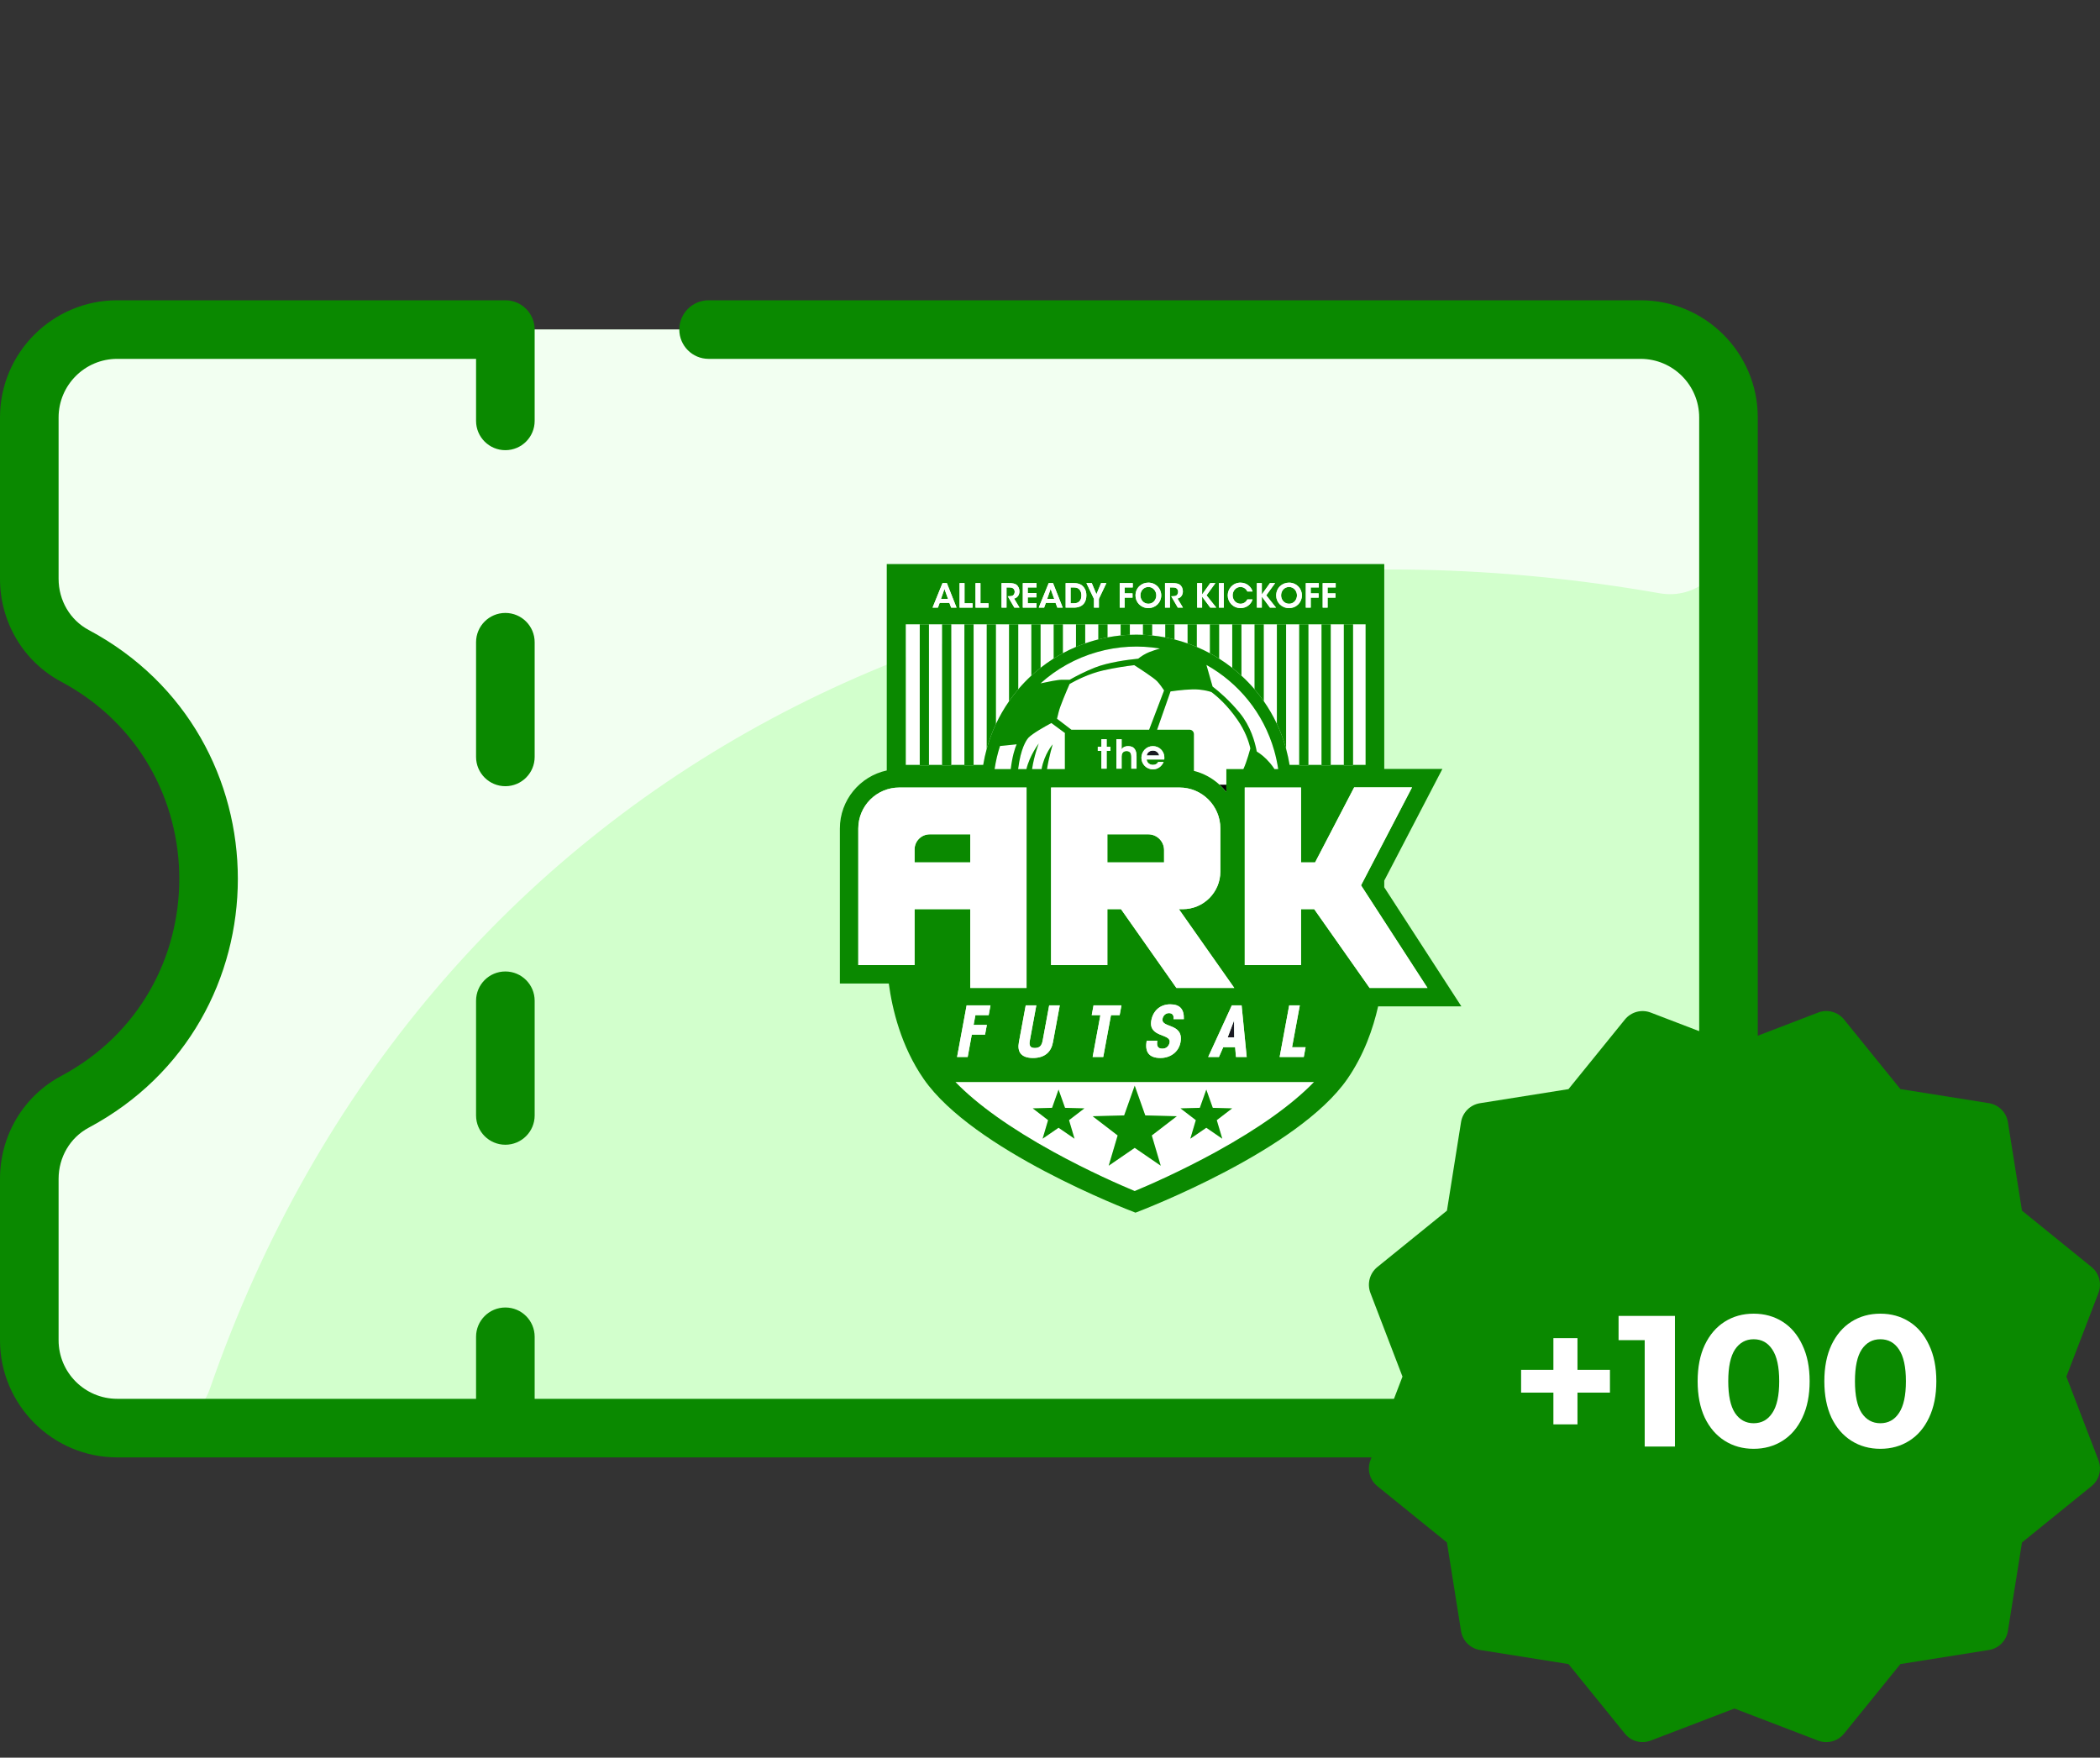 <svg width="135" height="113" viewBox="0 0 135 113" fill="none" xmlns="http://www.w3.org/2000/svg">
<rect x="0" y="0" width="135" height="113" fill="#333333" stroke="none"/>
<g clip-path="url(#clip0)">
<path d="M105.467 21.188C108.586 21.188 111.117 23.718 111.117 26.837V86.162C111.117 89.282 108.586 91.812 105.467 91.812C102.899 91.812 9.107 91.812 7.533 91.812C4.414 91.812 1.883 89.282 1.883 86.162V75.79C1.883 73.728 2.997 71.809 4.817 70.837C16.276 64.717 16.27 48.28 4.817 42.163C2.997 41.191 1.883 39.272 1.883 37.21V26.837C1.883 23.718 4.414 21.188 7.533 21.188H105.467Z" fill="#D2FFCC"/>
<path d="M111.117 26.837V34.431C111.117 36.769 109.01 38.546 106.708 38.143C64.993 30.839 27.133 49.939 13.491 89.289C12.967 90.802 11.537 91.812 9.936 91.812H7.533C4.413 91.812 1.883 89.283 1.883 86.162V75.79C1.883 73.728 2.997 71.809 4.817 70.837C16.276 64.717 16.27 48.28 4.817 42.163C2.997 41.191 1.883 39.272 1.883 37.21V26.837C1.883 23.717 4.413 21.188 7.533 21.188H105.467C108.587 21.188 111.117 23.717 111.117 26.837Z" fill="#F2FFF1"/>
<path d="M105.467 19.305H45.553C44.513 19.305 43.67 20.148 43.67 21.188C43.67 22.228 44.513 23.071 45.553 23.071H105.467C107.544 23.071 109.233 24.761 109.233 26.838V86.163C109.233 88.24 107.544 89.93 105.467 89.93H34.371V85.942C34.371 84.902 33.528 84.059 32.487 84.059C31.447 84.059 30.604 84.902 30.604 85.942V89.93H7.533C5.456 89.93 3.767 88.24 3.767 86.163V75.79C3.767 74.397 4.508 73.136 5.702 72.499C18.488 65.674 18.485 47.325 5.702 40.502C4.508 39.865 3.767 38.604 3.767 37.211V26.838C3.767 24.761 5.456 23.071 7.533 23.071H30.604V27.059C30.604 28.099 31.447 28.942 32.487 28.942C33.528 28.942 34.371 28.099 34.371 27.059V21.188C34.371 20.148 33.528 19.305 32.487 19.305H7.533C3.379 19.305 0 22.684 0 26.838V37.211C0 39.997 1.505 42.532 3.929 43.825C14.06 49.233 14.058 63.77 3.929 69.177C1.505 70.47 0 73.004 0 75.79V86.163C0 90.317 3.379 93.696 7.533 93.696H105.467C109.621 93.696 113 90.317 113 86.163V26.838C113 22.684 109.621 19.305 105.467 19.305ZM34.371 41.289C34.371 40.249 33.528 39.406 32.487 39.406C31.447 39.406 30.604 40.249 30.604 41.289V48.662C30.604 49.702 31.447 50.545 32.487 50.545C33.528 50.545 34.371 49.702 34.371 48.662V41.289ZM32.487 62.456C31.447 62.456 30.604 63.299 30.604 64.339V71.712C30.604 72.752 31.447 73.595 32.487 73.595C33.528 73.595 34.371 72.752 34.371 71.712V64.339C34.371 63.299 33.528 62.456 32.487 62.456Z" fill="#0A8900"/>
</g>
<path d="M79.333 65.609L78.921 66.695H79.342L79.333 65.609Z" fill="#1B1A22"/>
<path d="M69.52 38.279C69.52 38.155 69.489 38.023 69.414 37.925C69.348 37.84 69.242 37.768 69.05 37.768H68.824V38.786H69.048C69.388 38.786 69.52 38.562 69.52 38.279Z" fill="#0A8900"/>
<path d="M73.826 38.814C74.146 38.814 74.333 38.537 74.333 38.277C74.333 38.013 74.146 37.736 73.824 37.736C73.509 37.736 73.313 37.996 73.313 38.273V38.275C73.313 38.563 73.52 38.814 73.826 38.814Z" fill="#0A8900"/>
<path d="M82.87 38.814C83.19 38.814 83.377 38.537 83.377 38.277C83.377 38.013 83.19 37.736 82.868 37.736C82.553 37.736 82.357 37.996 82.357 38.273V38.275C82.357 38.563 82.564 38.814 82.87 38.814Z" fill="#0A8900"/>
<path d="M67.541 37.863L67.318 38.502H67.771L67.541 37.863Z" fill="#0A8900"/>
<path d="M60.715 37.863L60.492 38.502H60.945L60.715 37.863Z" fill="#0A8900"/>
<path d="M84.955 49.176V40.135H84.112V49.176H84.955Z" fill="white"/>
<path d="M86.389 49.176V40.135H85.547V49.176H86.389Z" fill="white"/>
<path d="M82.902 49.176H83.52V40.135H82.677V48.145C82.771 48.489 82.846 48.833 82.902 49.176Z" fill="white"/>
<path d="M87.789 49.176V40.135H86.982V49.176H87.789Z" fill="white"/>
<path d="M72.041 40.853V40.135H71.198V40.977C71.479 40.924 71.76 40.882 72.041 40.853Z" fill="white"/>
<path d="M69.171 41.589V40.135H68.329V41.992C68.601 41.846 68.882 41.711 69.171 41.589Z" fill="white"/>
<path d="M67.736 42.337V40.135H66.894V42.932C67.163 42.72 67.444 42.521 67.736 42.337Z" fill="white"/>
<path d="M70.32 41.184C70.416 41.157 70.511 41.132 70.606 41.108V40.135H69.763V41.361C69.946 41.297 70.132 41.238 70.32 41.184Z" fill="white"/>
<path d="M66.301 43.436V40.135H65.459V44.314C65.721 44.006 66.002 43.712 66.301 43.436Z" fill="white"/>
<path d="M73.476 40.811V40.135H72.633V40.811C72.915 40.799 73.196 40.799 73.476 40.811Z" fill="white"/>
<path d="M60.562 49.176V40.135H59.719V49.176H60.562Z" fill="white"/>
<path d="M74.91 40.979V40.135H74.068V40.855C74.351 40.884 74.632 40.925 74.91 40.979Z" fill="white"/>
<path d="M64.867 45.084V40.135H64.024V46.545C64.263 46.036 64.545 45.547 64.867 45.084Z" fill="white"/>
<path d="M59.127 40.135H58.228V49.176H59.127V40.135Z" fill="white"/>
<path d="M61.997 49.176V40.135H61.154V49.176H61.997Z" fill="white"/>
<path d="M63.206 49.176C63.263 48.828 63.338 48.484 63.432 48.145V40.135H62.589V49.176H63.206Z" fill="white"/>
<path d="M80.65 44.312V40.135H79.807V43.439C80.105 43.712 80.386 44.003 80.65 44.312Z" fill="white"/>
<path d="M77.78 41.999V40.135H76.938V41.595C77.225 41.717 77.506 41.852 77.78 41.999Z" fill="white"/>
<path d="M76.345 41.365V40.135H75.503V41.111C75.788 41.183 76.069 41.268 76.345 41.365Z" fill="white"/>
<path d="M79.215 42.938V40.135H78.373V42.344C78.663 42.527 78.944 42.725 79.215 42.938Z" fill="white"/>
<path d="M82.085 46.537V40.135H81.242V45.078C81.561 45.535 81.843 46.022 82.085 46.537Z" fill="white"/>
<path d="M59.127 49.21H59.719V49.176V40.135H59.127V49.176V49.21Z" fill="#0A8900"/>
<path d="M60.562 49.21H61.154V49.176V40.135H60.562V49.176V49.21Z" fill="#0A8900"/>
<path d="M61.997 49.21H62.589V49.176V40.135H61.997V49.176V49.21Z" fill="#0A8900"/>
<path d="M64.024 46.545V40.135H63.432V48.145C63.584 47.595 63.782 47.059 64.024 46.545Z" fill="#0A8900"/>
<path d="M65.459 44.314V40.135H64.867V45.084C65.051 44.819 65.249 44.562 65.459 44.314Z" fill="#0A8900"/>
<path d="M66.894 42.932V40.135H66.301V43.436C66.492 43.261 66.689 43.093 66.894 42.932Z" fill="#0A8900"/>
<path d="M68.329 41.992V40.135H67.736V42.337C67.929 42.216 68.126 42.101 68.329 41.992Z" fill="#0A8900"/>
<path d="M69.763 41.361V40.135H69.171V41.589C69.365 41.507 69.562 41.431 69.763 41.361Z" fill="#0A8900"/>
<path d="M71.198 40.977V40.135H70.606V41.108C70.803 41.058 71.001 41.015 71.198 40.977Z" fill="#0A8900"/>
<path d="M72.633 40.811V40.135H72.041V40.853C72.239 40.833 72.436 40.819 72.633 40.811Z" fill="#0A8900"/>
<path d="M74.068 40.855V40.135H73.476V40.811C73.674 40.82 73.872 40.834 74.068 40.855Z" fill="#0A8900"/>
<path d="M75.503 41.111V40.135H74.91V40.979C75.11 41.017 75.307 41.061 75.503 41.111Z" fill="#0A8900"/>
<path d="M76.938 41.595V40.135H76.345V41.365C76.545 41.435 76.743 41.512 76.938 41.595Z" fill="#0A8900"/>
<path d="M78.373 42.344V40.135H77.78V41.999C77.981 42.108 78.179 42.223 78.373 42.344Z" fill="#0A8900"/>
<path d="M79.807 43.439V40.135H79.215V42.938C79.419 43.097 79.616 43.264 79.807 43.439Z" fill="#0A8900"/>
<path d="M81.242 45.078V40.135H80.65V44.312C80.859 44.556 81.057 44.812 81.242 45.078Z" fill="#0A8900"/>
<path d="M82.651 48.048C82.66 48.081 82.668 48.113 82.677 48.145V40.135H82.085V46.537C82.31 47.017 82.501 47.522 82.651 48.048Z" fill="#0A8900"/>
<path d="M83.52 49.21H84.112V49.176V40.135H83.52V49.176V49.21Z" fill="#0A8900"/>
<path d="M84.955 49.21H85.547V49.176V40.135H84.955V49.176V49.21Z" fill="#0A8900"/>
<path d="M86.389 49.21H86.982V49.176V40.135H86.389V49.176V49.21Z" fill="#0A8900"/>
<path d="M66.385 49.446H66.958C67.132 48.476 67.675 47.854 67.675 47.854C67.675 47.854 67.444 48.587 67.307 49.446H68.456V47.194C68.456 47.171 68.459 47.149 68.464 47.127L67.588 46.482C67.143 46.722 66.386 47.149 66.122 47.419C66.12 47.421 66.119 47.422 66.117 47.424C66.075 47.468 65.72 47.868 65.523 48.971C65.494 49.134 65.471 49.292 65.451 49.446H65.984C66.195 48.568 66.777 47.798 66.777 47.798C66.777 47.798 66.479 48.556 66.347 49.446H66.385Z" fill="white"/>
<path d="M74.39 43.802C74.181 43.579 73.245 42.974 72.916 42.764C72.404 42.825 71.664 42.932 70.924 43.1C70.005 43.31 69.183 43.731 68.76 43.973C68.556 44.44 68.153 45.381 68.057 45.774C68 46.004 67.968 46.134 67.95 46.209L68.875 46.915H73.873L74.834 44.389C74.738 44.242 74.562 43.986 74.39 43.802Z" fill="white"/>
<path d="M80.383 48.124C80.269 47.622 80.033 46.968 79.543 46.263C78.909 45.351 78.283 44.795 77.878 44.493C77.724 44.439 77.47 44.372 77.087 44.333C76.579 44.28 75.721 44.384 75.247 44.452L74.385 46.914H76.47C76.624 46.914 76.75 47.04 76.75 47.194V49.561C77.373 49.717 77.935 50.027 78.394 50.448L78.837 50.453V49.447H79.931C80.16 48.965 80.378 48.122 80.378 48.122C80.378 48.122 80.38 48.123 80.383 48.124Z" fill="white"/>
<path d="M63.938 49.447H64.977C65.077 48.617 65.241 48.118 65.356 47.852L64.286 47.961C64.13 48.444 64.013 48.941 63.938 49.447Z" fill="white"/>
<path d="M70.53 41.921C69.133 42.319 67.903 43.022 66.891 43.935C67.32 43.842 68.008 43.701 68.245 43.705C68.46 43.708 68.647 43.705 68.762 43.703C69.186 43.464 69.77 43.161 70.4 42.914C71.255 42.579 72.483 42.417 73.17 42.348C73.357 42.199 73.605 42.033 73.889 41.92C74.101 41.837 74.342 41.76 74.569 41.696C73.262 41.475 71.888 41.535 70.53 41.921Z" fill="white"/>
<path d="M81.65 49.065C81.752 49.186 81.846 49.315 81.933 49.447H82.17C82.112 49.051 82.027 48.654 81.915 48.258C81.221 45.824 79.606 43.897 77.555 42.748L77.951 44.138C78.384 44.471 79.043 45.039 79.7 45.841C80.388 46.682 80.673 47.675 80.791 48.316C81.026 48.457 81.335 48.69 81.65 49.065Z" fill="white"/>
<path d="M78.837 50.927V50.452L78.394 50.447C78.555 50.594 78.703 50.755 78.837 50.927Z" fill="black"/>
<path d="M67.725 74.057C69.99 75.302 72.044 76.197 72.946 76.573C73.848 76.197 75.903 75.302 78.168 74.057C80.937 72.536 83.079 71.005 84.475 69.561H61.418C62.813 71.005 64.956 72.536 67.725 74.057ZM77.132 71.223L77.548 70.051L77.964 71.223L79.208 71.257L78.221 72.014L78.574 73.207L77.548 72.503L76.522 73.207L76.875 72.014L75.889 71.257L77.132 71.223ZM72.268 71.709L72.946 69.797L73.624 71.709L75.652 71.763L74.043 72.998L74.618 74.943L72.946 73.795L71.274 74.943L71.849 72.998L70.241 71.763L72.268 71.709ZM67.634 71.223L68.05 70.051L68.466 71.223L69.71 71.257L68.723 72.014L69.076 73.207L68.05 72.503L67.025 73.207L67.377 72.014L66.391 71.257L67.634 71.223Z" fill="white"/>
<path d="M88.988 57.045V56.614L92.725 49.435H88.988V36.262H57.006V49.533C55.286 49.904 53.992 51.436 53.992 53.266V63.229H57.137C57.354 64.862 57.919 67.259 59.383 69.372C62.559 73.951 72.462 77.759 72.997 77.962C73.532 77.759 83.436 73.951 86.611 69.372C87.68 67.829 88.269 66.136 88.594 64.699H93.945L88.988 57.045ZM85.029 37.488H85.866V37.767H85.346V38.144H85.853V38.423H85.346V39.065H85.029V37.488ZM83.944 37.488H84.781V37.767H84.262V38.144H84.769V38.423H84.262V39.065H83.944V37.488ZM82.04 38.289C82.04 37.784 82.427 37.458 82.866 37.458C83.343 37.458 83.695 37.829 83.695 38.276C83.695 38.724 83.345 39.094 82.864 39.094C82.38 39.094 82.04 38.713 82.04 38.291V38.289ZM80.799 37.488H81.117V38.219L81.639 37.488H81.973L81.402 38.274L82.031 39.065H81.643L81.117 38.357V39.065H80.799V37.488ZM79.749 37.458C80.203 37.461 80.461 37.795 80.522 38.025H80.188C80.139 37.916 79.998 37.74 79.747 37.737C79.44 37.737 79.242 37.995 79.242 38.274C79.242 38.562 79.449 38.815 79.749 38.815C80.03 38.815 80.158 38.594 80.188 38.536H80.522C80.427 38.862 80.12 39.094 79.751 39.094C79.27 39.094 78.925 38.713 78.925 38.274C78.925 37.855 79.251 37.458 79.749 37.458ZM78.358 37.488H78.675V39.065H78.358V37.488ZM76.96 37.488H77.278V38.219L77.8 37.488H78.134L77.563 38.274L78.192 39.065H77.804L77.278 38.357V39.065H76.96V37.488ZM74.894 37.488H75.371C75.616 37.488 75.757 37.526 75.842 37.588C75.972 37.682 76.042 37.842 76.042 38.017C76.042 38.132 76.01 38.234 75.957 38.31C75.889 38.411 75.799 38.455 75.697 38.481L76.048 39.065H75.716L75.292 38.332H75.354C75.458 38.332 75.571 38.325 75.637 38.274C75.699 38.223 75.737 38.14 75.737 38.044C75.737 37.948 75.691 37.861 75.62 37.816C75.563 37.78 75.486 37.767 75.397 37.767H75.211V39.065H74.894V37.488ZM72.996 38.289C72.996 37.784 73.383 37.458 73.822 37.458C74.299 37.458 74.651 37.829 74.651 38.276C74.651 38.724 74.301 39.094 73.82 39.094C73.336 39.094 72.996 38.713 72.996 38.291V38.289ZM71.981 37.488H72.819V37.767H72.299V38.144H72.806V38.423H72.299V39.065H71.981V37.488ZM70.185 37.488L70.484 38.204L70.784 37.488H71.125L70.643 38.5V39.065H70.326V38.5L69.842 37.488H70.185ZM68.507 37.488H69.007C69.203 37.488 69.489 37.507 69.676 37.761C69.791 37.906 69.838 38.08 69.838 38.274C69.838 38.72 69.604 39.065 69.031 39.065H68.507V37.488ZM67.416 37.488H67.695L68.319 39.065H67.972L67.857 38.756H67.235L67.122 39.065H66.776L67.416 37.488ZM65.752 37.488H66.636V37.767H66.069V38.125H66.625V38.404H66.069V38.785H66.636V39.065H65.752V37.488ZM64.386 37.488H64.863C65.108 37.488 65.249 37.526 65.334 37.588C65.464 37.682 65.534 37.842 65.534 38.017C65.534 38.132 65.502 38.234 65.449 38.31C65.381 38.411 65.291 38.455 65.189 38.481L65.541 39.065H65.208L64.784 38.332H64.846C64.951 38.332 65.064 38.325 65.13 38.274C65.191 38.223 65.23 38.14 65.23 38.044C65.23 37.948 65.183 37.861 65.113 37.816C65.055 37.78 64.978 37.767 64.889 37.767H64.704V39.065H64.386V37.488ZM62.712 37.488H63.029V38.785H63.547V39.065H62.712V37.488ZM61.687 37.488H62.004V38.785H62.522V39.065H61.687V37.488ZM60.59 37.488H60.869L61.493 39.065H61.146L61.031 38.756H60.408L60.295 39.065H59.95L60.59 37.488ZM58.228 40.135H59.127H59.719H60.562H61.154H61.997H62.589H63.432H64.024H64.867H65.459H66.301H66.894H67.736H68.329H69.171H69.763H70.606H71.198H72.041H72.633H73.476H74.068H74.91H75.503H76.345H76.938H77.78H78.373H79.215H79.807H80.65H81.242H82.085H82.677H83.52H84.112H84.955H85.547H86.389H86.982H87.789V49.176H86.982V49.21H86.389V49.176H85.547V49.21H84.955V49.176H84.112V49.21H83.52V49.176H82.902C82.846 48.833 82.771 48.489 82.677 48.145C82.668 48.113 82.66 48.081 82.651 48.048C82.501 47.522 82.311 47.017 82.085 46.537C81.843 46.022 81.561 45.535 81.242 45.078C81.057 44.812 80.859 44.557 80.65 44.312C80.386 44.003 80.105 43.712 79.807 43.44C79.616 43.264 79.419 43.097 79.215 42.938C78.944 42.725 78.663 42.527 78.373 42.344C78.179 42.223 77.981 42.108 77.78 41.999C77.506 41.852 77.225 41.717 76.938 41.595C76.743 41.512 76.545 41.435 76.345 41.365C76.069 41.268 75.788 41.183 75.503 41.111C75.307 41.061 75.11 41.017 74.91 40.979C74.632 40.925 74.351 40.884 74.068 40.855C73.872 40.834 73.674 40.82 73.476 40.811C73.196 40.799 72.915 40.799 72.633 40.811C72.436 40.819 72.239 40.833 72.041 40.853C71.76 40.882 71.479 40.924 71.198 40.977C71.001 41.015 70.803 41.058 70.606 41.108C70.511 41.132 70.416 41.157 70.32 41.184C70.132 41.238 69.946 41.297 69.763 41.361C69.562 41.431 69.365 41.507 69.171 41.589C68.882 41.711 68.601 41.846 68.329 41.992C68.126 42.101 67.929 42.216 67.736 42.337C67.444 42.521 67.163 42.72 66.894 42.932C66.689 43.093 66.492 43.261 66.301 43.436C66.002 43.712 65.721 44.006 65.459 44.314C65.249 44.562 65.051 44.819 64.867 45.084C64.545 45.547 64.263 46.036 64.024 46.545C63.782 47.059 63.584 47.595 63.432 48.145C63.338 48.484 63.263 48.828 63.206 49.176H62.589V49.21H61.997V49.176H61.154V49.21H60.562V49.176H59.719V49.21H59.127V49.176H58.228V40.135ZM75.148 65.133C74.933 65.133 74.772 65.295 74.736 65.497C74.677 65.811 75.023 65.869 75.355 66.013C75.687 66.156 76.005 66.38 75.888 67.013C75.772 67.636 75.234 68.018 74.601 68.018C73.843 68.018 73.587 67.609 73.717 66.91H74.399C74.345 67.255 74.431 67.417 74.727 67.417C74.978 67.417 75.144 67.26 75.189 67.022C75.243 66.721 74.897 66.65 74.565 66.51C74.233 66.367 73.91 66.161 74.013 65.6C74.13 64.972 74.592 64.568 75.225 64.568C75.839 64.568 76.126 64.864 76.104 65.519H75.44C75.476 65.277 75.368 65.133 75.148 65.133ZM75.627 63.516L72.065 58.45H71.187V62.045H67.568V50.63H75.824C77.275 50.63 78.451 51.807 78.451 53.258V56.033C78.451 57.368 77.369 58.45 76.034 58.45H75.786L79.348 63.516H75.627ZM70.183 65.263L70.299 64.635H72.094L71.977 65.263H71.421L70.923 67.955H70.241L70.739 65.263H70.183ZM65.984 49.447H65.451C65.471 49.293 65.494 49.135 65.523 48.971C65.72 47.868 66.075 47.469 66.117 47.424C66.119 47.423 66.12 47.422 66.122 47.42C66.386 47.15 67.143 46.722 67.588 46.483L68.464 47.128C68.459 47.149 68.456 47.171 68.456 47.194V49.447H67.307C67.444 48.588 67.675 47.855 67.675 47.855C67.675 47.855 67.132 48.477 66.958 49.447H66.385H66.347C66.479 48.557 66.777 47.799 66.777 47.799C66.777 47.799 66.195 48.568 65.984 49.447ZM74.121 49.174C74.284 49.174 74.394 49.1 74.458 48.985H74.804C74.737 49.141 74.637 49.258 74.52 49.338C74.402 49.42 74.264 49.461 74.118 49.461C73.685 49.461 73.376 49.11 73.376 48.718C73.376 48.319 73.688 47.969 74.113 47.969C74.323 47.969 74.507 48.048 74.637 48.184C74.809 48.36 74.873 48.58 74.845 48.826H73.714C73.729 49.051 73.929 49.177 74.121 49.174ZM73.873 46.914H68.875L67.95 46.208C67.968 46.133 68 46.003 68.057 45.773C68.153 45.38 68.556 44.439 68.76 43.972C69.183 43.731 70.005 43.309 70.924 43.1C71.664 42.931 72.404 42.824 72.916 42.763C73.245 42.973 74.181 43.578 74.39 43.802C74.562 43.986 74.738 44.241 74.834 44.388L73.873 46.914ZM72.665 48.393C72.616 48.327 72.539 48.283 72.421 48.283C72.288 48.283 72.209 48.337 72.163 48.406C72.117 48.475 72.104 48.56 72.104 48.632V49.417H71.769V47.523H72.104V47.979V48.178C72.183 48.03 72.352 47.966 72.519 47.969C72.736 47.969 72.872 48.043 72.954 48.166C73.038 48.288 73.064 48.455 73.064 48.644V49.417H72.728V48.66C72.728 48.552 72.71 48.46 72.665 48.393ZM70.573 48.271V48.012H70.806V47.523H71.141V48.012H71.382V48.271H71.141V49.417H70.806V48.271H70.573ZM73.889 41.92C73.605 42.032 73.357 42.198 73.17 42.347C72.483 42.416 71.255 42.578 70.4 42.913C69.77 43.161 69.186 43.463 68.762 43.703C68.647 43.705 68.46 43.707 68.245 43.704C68.008 43.7 67.32 43.841 66.891 43.935C67.903 43.021 69.133 42.319 70.53 41.921C71.888 41.534 73.262 41.475 74.569 41.695C74.342 41.76 74.101 41.836 73.889 41.92ZM66.621 64.635L66.204 66.896C66.173 67.062 66.177 67.183 66.231 67.26C66.276 67.34 66.374 67.376 66.527 67.376C66.68 67.376 66.787 67.34 66.872 67.26C66.949 67.183 66.998 67.062 67.029 66.896L67.447 64.635H68.129L67.689 67.008C67.635 67.3 67.514 67.556 67.308 67.731C67.101 67.91 66.805 68.018 66.406 68.018C66.007 68.018 65.755 67.91 65.612 67.731C65.473 67.556 65.446 67.3 65.5 67.008L65.939 64.635H66.621ZM79.19 64.635H79.818L80.145 67.955H79.455L79.401 67.323H78.638L78.36 67.955H77.669L79.19 64.635ZM78.837 49.447V50.453V50.928C78.703 50.756 78.555 50.595 78.394 50.448C77.935 50.027 77.373 49.717 76.75 49.561V47.194C76.75 47.04 76.624 46.914 76.47 46.914H74.385L75.247 44.452C75.721 44.384 76.579 44.28 77.087 44.333C77.47 44.372 77.724 44.439 77.878 44.493C78.283 44.795 78.909 45.351 79.543 46.263C80.033 46.968 80.269 47.622 80.383 48.124C80.38 48.123 80.378 48.122 80.378 48.122C80.378 48.122 80.16 48.965 79.931 49.447H78.837ZM79.7 45.841C79.043 45.039 78.384 44.471 77.951 44.138L77.555 42.748C79.606 43.897 81.221 45.824 81.915 48.258C82.027 48.654 82.112 49.051 82.17 49.447H81.933C81.846 49.315 81.752 49.186 81.65 49.065C81.335 48.69 81.026 48.457 80.791 48.316C80.673 47.675 80.388 46.682 79.7 45.841ZM65.356 47.851C65.241 48.117 65.077 48.617 64.977 49.447H63.938C64.013 48.941 64.13 48.444 64.286 47.961L65.356 47.851ZM58.794 58.45V62.045H57.182H55.176V53.266C55.176 51.81 56.356 50.63 57.811 50.63H65.992V63.516H62.373V58.45H58.794ZM63.441 65.891L63.324 66.519H62.472L62.208 67.955H61.526L62.14 64.635H63.674L63.558 65.263H62.705L62.589 65.891H63.441ZM78.168 74.058C75.903 75.302 73.848 76.197 72.946 76.573C72.044 76.197 69.99 75.302 67.725 74.058C64.956 72.536 62.813 71.005 61.418 69.561H84.475C83.08 71.005 80.937 72.536 78.168 74.058ZM83.931 67.327L83.814 67.955H82.263L82.877 64.635H83.559L83.061 67.327H83.931ZM88.047 63.516L84.485 58.45H83.639V62.045H80.02V50.63H83.639V55.443H84.542L87.054 50.619H90.774L87.495 56.918L91.768 63.516H88.047Z" fill="#0A8900"/>
<path d="M62.373 53.639H59.77C59.231 53.639 58.794 54.075 58.794 54.614V55.444H62.373V53.639Z" fill="#0A8900"/>
<path d="M73.817 53.639H71.187V55.444H74.833V54.654C74.833 54.093 74.378 53.639 73.817 53.639Z" fill="#0A8900"/>
<path d="M87.495 56.918L90.774 50.619H87.054L84.542 55.443H83.639V50.631H80.02V62.046H83.639V58.451H84.485L88.047 63.516H91.768L87.495 56.918Z" fill="white"/>
<path d="M75.786 58.451H76.034C77.369 58.451 78.451 57.369 78.451 56.034V53.258C78.451 51.807 77.275 50.631 75.824 50.631H67.568V62.046H71.187V58.451H72.065L75.627 63.516H79.348L75.786 58.451ZM74.833 55.443H71.187V53.638H73.817C74.378 53.638 74.833 54.093 74.833 54.654V55.443Z" fill="white"/>
<path d="M62.373 63.516H65.992V50.631H57.811C56.356 50.631 55.176 51.811 55.176 53.266V62.046H57.182H58.794V58.451H62.373V63.516ZM58.794 55.443V54.613C58.794 54.075 59.231 53.638 59.77 53.638H62.373V55.443H58.794Z" fill="white"/>
<path d="M63.558 65.263L63.674 64.635H62.14L61.526 67.954H62.208L62.472 66.519H63.324L63.441 65.891H62.589L62.705 65.263H63.558Z" fill="white"/>
<path d="M65.5 67.008C65.446 67.299 65.473 67.555 65.612 67.73C65.755 67.909 66.007 68.017 66.406 68.017C66.805 68.017 67.101 67.909 67.308 67.73C67.514 67.555 67.635 67.299 67.689 67.008L68.128 64.635H67.447L67.029 66.896C66.998 67.062 66.949 67.183 66.872 67.259C66.787 67.34 66.68 67.376 66.527 67.376C66.374 67.376 66.276 67.34 66.231 67.259C66.177 67.183 66.173 67.062 66.204 66.896L66.621 64.635H65.939L65.5 67.008Z" fill="white"/>
<path d="M70.923 67.954L71.421 65.263H71.977L72.094 64.635H70.299L70.183 65.263H70.739L70.241 67.954H70.923Z" fill="white"/>
<path d="M76.104 65.519C76.126 64.865 75.839 64.568 75.225 64.568C74.592 64.568 74.13 64.972 74.013 65.6C73.91 66.161 74.233 66.367 74.565 66.511C74.897 66.65 75.243 66.722 75.189 67.022C75.144 67.26 74.978 67.417 74.727 67.417C74.431 67.417 74.345 67.255 74.399 66.91H73.717C73.587 67.61 73.843 68.018 74.601 68.018C75.234 68.018 75.772 67.637 75.888 67.013C76.005 66.381 75.686 66.156 75.355 66.013C75.023 65.869 74.677 65.811 74.736 65.497C74.772 65.295 74.933 65.134 75.148 65.134C75.368 65.134 75.476 65.277 75.44 65.519H76.104Z" fill="white"/>
<path d="M78.638 67.322H79.401L79.455 67.954H80.145L79.818 64.635H79.19L77.669 67.954H78.36L78.638 67.322ZM79.333 65.608L79.342 66.694H78.921L79.333 65.608Z" fill="white"/>
<path d="M82.877 64.635L82.263 67.954H83.814L83.931 67.326H83.061L83.559 64.635H82.877Z" fill="white"/>
<path d="M71.274 74.943L72.946 73.795L74.618 74.943L74.043 72.998L75.652 71.763L73.624 71.709L72.946 69.797L72.268 71.709L70.241 71.763L71.849 72.998L71.274 74.943Z" fill="#0A8900"/>
<path d="M67.025 73.207L68.05 72.503L69.076 73.207L68.723 72.014L69.71 71.257L68.466 71.223L68.05 70.051L67.634 71.223L66.391 71.257L67.377 72.014L67.025 73.207Z" fill="#0A8900"/>
<path d="M76.522 73.207L77.548 72.503L78.574 73.207L78.221 72.014L79.208 71.257L77.964 71.223L77.548 70.051L77.132 71.223L75.889 71.257L76.875 72.014L76.522 73.207Z" fill="#0A8900"/>
<path d="M74.115 48.254C73.867 48.254 73.731 48.433 73.719 48.571H74.515C74.502 48.438 74.361 48.252 74.115 48.254Z" fill="#1B1A22"/>
<path d="M60.408 38.756H61.031L61.146 39.065H61.493L60.869 37.488H60.59L59.95 39.065H60.295L60.408 38.756ZM60.715 37.863L60.945 38.502H60.492L60.715 37.863Z" fill="white"/>
<path d="M62.522 38.786H62.004V37.488H61.687V39.065H62.522V38.786Z" fill="white"/>
<path d="M63.547 38.786H63.029V37.488H62.712V39.065H63.547V38.786Z" fill="white"/>
<path d="M64.704 37.767H64.889C64.978 37.767 65.055 37.78 65.113 37.816C65.183 37.861 65.23 37.949 65.23 38.044C65.23 38.14 65.191 38.223 65.13 38.274C65.064 38.326 64.951 38.332 64.846 38.332H64.784L65.208 39.065H65.541L65.189 38.481C65.291 38.456 65.381 38.411 65.449 38.311C65.502 38.234 65.534 38.132 65.534 38.017C65.534 37.842 65.464 37.682 65.334 37.588C65.249 37.527 65.108 37.488 64.863 37.488H64.386V39.065H64.704V37.767Z" fill="white"/>
<path d="M66.636 38.786H66.069V38.404H66.625V38.125H66.069V37.767H66.636V37.488H65.752V39.065H66.636V38.786Z" fill="white"/>
<path d="M67.235 38.756H67.857L67.972 39.065H68.319L67.695 37.488H67.416L66.776 39.065H67.122L67.235 38.756ZM67.541 37.863L67.771 38.502H67.318L67.541 37.863Z" fill="white"/>
<path d="M69.838 38.274C69.838 38.081 69.791 37.906 69.676 37.761C69.489 37.508 69.203 37.488 69.007 37.488H68.506V39.065H69.031C69.604 39.065 69.838 38.72 69.838 38.274ZM68.824 37.767H69.05C69.242 37.767 69.348 37.84 69.414 37.925C69.489 38.023 69.52 38.155 69.52 38.279C69.52 38.562 69.388 38.786 69.048 38.786H68.824V37.767Z" fill="white"/>
<path d="M70.326 39.065H70.643V38.5L71.125 37.488H70.784L70.484 38.204L70.185 37.488H69.842L70.326 38.5V39.065Z" fill="white"/>
<path d="M72.299 38.424H72.806V38.145H72.299V37.767H72.819V37.488H71.981V39.065H72.299V38.424Z" fill="white"/>
<path d="M73.82 39.095C74.301 39.095 74.651 38.724 74.651 38.277C74.651 37.83 74.299 37.459 73.822 37.459C73.383 37.459 72.996 37.785 72.996 38.29V38.292C72.996 38.714 73.336 39.095 73.82 39.095ZM73.313 38.275C73.313 37.998 73.509 37.738 73.824 37.738C74.146 37.738 74.333 38.015 74.333 38.279C74.333 38.539 74.146 38.816 73.826 38.816C73.52 38.816 73.313 38.565 73.313 38.277V38.275Z" fill="white"/>
<path d="M75.211 37.767H75.397C75.486 37.767 75.563 37.78 75.62 37.816C75.691 37.861 75.737 37.949 75.737 38.044C75.737 38.14 75.699 38.223 75.637 38.274C75.571 38.326 75.458 38.332 75.354 38.332H75.292L75.716 39.065H76.048L75.697 38.481C75.799 38.456 75.889 38.411 75.957 38.311C76.01 38.234 76.042 38.132 76.042 38.017C76.042 37.842 75.972 37.682 75.842 37.588C75.757 37.527 75.616 37.488 75.371 37.488H74.894V39.065H75.211V37.767Z" fill="white"/>
<path d="M77.278 38.358L77.804 39.065H78.192L77.563 38.274L78.134 37.488H77.8L77.278 38.219V37.488H76.96V39.065H77.278V38.358Z" fill="white"/>
<path d="M78.675 37.488H78.358V39.065H78.675V37.488Z" fill="white"/>
<path d="M79.751 39.095C80.12 39.095 80.427 38.863 80.522 38.537H80.188C80.158 38.594 80.03 38.816 79.749 38.816C79.449 38.816 79.242 38.562 79.242 38.275C79.242 37.996 79.44 37.738 79.747 37.738C79.998 37.74 80.139 37.917 80.188 38.026H80.522C80.461 37.795 80.203 37.461 79.749 37.459C79.251 37.459 78.925 37.855 78.925 38.275C78.925 38.714 79.27 39.095 79.751 39.095Z" fill="white"/>
<path d="M81.117 38.358L81.643 39.065H82.031L81.402 38.274L81.973 37.488H81.639L81.117 38.219V37.488H80.799V39.065H81.117V38.358Z" fill="white"/>
<path d="M82.864 39.095C83.345 39.095 83.695 38.724 83.695 38.277C83.695 37.83 83.343 37.459 82.866 37.459C82.427 37.459 82.04 37.785 82.04 38.29V38.292C82.04 38.714 82.38 39.095 82.864 39.095ZM82.357 38.275C82.357 37.998 82.553 37.738 82.868 37.738C83.19 37.738 83.377 38.015 83.377 38.279C83.377 38.539 83.19 38.816 82.87 38.816C82.564 38.816 82.357 38.565 82.357 38.277V38.275Z" fill="white"/>
<path d="M84.262 38.424H84.769V38.145H84.262V37.767H84.781V37.488H83.944V39.065H84.262V38.424Z" fill="white"/>
<path d="M85.346 38.424H85.853V38.145H85.346V37.767H85.866V37.488H85.029V39.065H85.346V38.424Z" fill="white"/>
<path d="M71.141 49.417V48.271H71.382V48.012H71.141V47.523H70.806V48.012H70.573V48.271H70.806V49.417H71.141Z" fill="white"/>
<path d="M73.064 49.417V48.644C73.064 48.455 73.038 48.289 72.954 48.166C72.872 48.043 72.736 47.969 72.519 47.969C72.352 47.966 72.183 48.03 72.104 48.179V47.979V47.523H71.769V49.417H72.104V48.632C72.104 48.56 72.117 48.476 72.163 48.406C72.209 48.337 72.288 48.283 72.421 48.283C72.539 48.283 72.616 48.327 72.664 48.394C72.71 48.46 72.728 48.552 72.728 48.66V49.417H73.064Z" fill="white"/>
<path d="M74.637 48.184C74.507 48.048 74.323 47.969 74.113 47.969C73.688 47.969 73.376 48.319 73.376 48.719C73.376 49.11 73.685 49.461 74.118 49.461C74.264 49.461 74.402 49.42 74.52 49.338C74.637 49.259 74.737 49.141 74.804 48.985H74.458C74.394 49.1 74.284 49.174 74.12 49.174C73.929 49.177 73.729 49.051 73.714 48.826H74.845C74.873 48.58 74.809 48.36 74.637 48.184ZM73.719 48.57C73.731 48.432 73.867 48.253 74.115 48.253C74.361 48.25 74.502 48.437 74.515 48.57H73.719Z" fill="white"/>
<path d="M132.839 88.502L134.901 83.124C135.127 82.53 134.951 81.858 134.454 81.455L129.984 77.83L129.079 72.141C128.979 71.512 128.486 71.022 127.857 70.922L122.168 70.017L118.546 65.544C118.147 65.047 117.459 64.871 116.881 65.097L111.499 67.162L106.121 65.1C105.525 64.871 104.858 65.053 104.456 65.547L100.831 70.02L95.142 70.925C94.516 71.025 94.022 71.518 93.923 72.144L93.018 77.833L88.544 81.458C88.051 81.858 87.872 82.53 88.098 83.124L90.16 88.502L88.098 93.88C87.869 94.473 88.051 95.146 88.544 95.545L93.018 99.167L93.923 104.857C94.022 105.485 94.513 105.979 95.142 106.078L100.831 106.983L104.456 111.454C104.858 111.953 105.531 112.129 106.124 111.9L111.499 109.841L116.878 111.903C117.048 111.968 117.224 112 117.403 112C117.835 112 118.261 111.809 118.546 111.454L122.168 106.983L127.857 106.078C128.486 105.979 128.979 105.485 129.079 104.857L129.984 99.167L134.454 95.545C134.951 95.143 135.127 94.473 134.901 93.88L132.839 88.502Z" fill="#0A8900"/>
<path d="M103.497 89.532H101.409V91.572H99.861V89.532H97.785V88.068H99.861V86.028H101.409V88.068H103.497V89.532ZM107.675 84.6V93H105.731V86.16H104.051V84.6H107.675ZM112.734 93.144C112.038 93.144 111.418 92.972 110.874 92.628C110.33 92.284 109.902 91.788 109.59 91.14C109.286 90.484 109.134 89.704 109.134 88.8C109.134 87.896 109.286 87.12 109.59 86.472C109.902 85.816 110.33 85.316 110.874 84.972C111.418 84.628 112.038 84.456 112.734 84.456C113.43 84.456 114.05 84.628 114.594 84.972C115.138 85.316 115.562 85.816 115.866 86.472C116.178 87.12 116.334 87.896 116.334 88.8C116.334 89.704 116.178 90.484 115.866 91.14C115.562 91.788 115.138 92.284 114.594 92.628C114.05 92.972 113.43 93.144 112.734 93.144ZM112.734 91.5C113.246 91.5 113.646 91.28 113.934 90.84C114.23 90.4 114.378 89.72 114.378 88.8C114.378 87.88 114.23 87.2 113.934 86.76C113.646 86.32 113.246 86.1 112.734 86.1C112.23 86.1 111.83 86.32 111.534 86.76C111.246 87.2 111.102 87.88 111.102 88.8C111.102 89.72 111.246 90.4 111.534 90.84C111.83 91.28 112.23 91.5 112.734 91.5ZM120.879 93.144C120.183 93.144 119.563 92.972 119.019 92.628C118.475 92.284 118.047 91.788 117.735 91.14C117.431 90.484 117.279 89.704 117.279 88.8C117.279 87.896 117.431 87.12 117.735 86.472C118.047 85.816 118.475 85.316 119.019 84.972C119.563 84.628 120.183 84.456 120.879 84.456C121.575 84.456 122.195 84.628 122.739 84.972C123.283 85.316 123.707 85.816 124.011 86.472C124.323 87.12 124.479 87.896 124.479 88.8C124.479 89.704 124.323 90.484 124.011 91.14C123.707 91.788 123.283 92.284 122.739 92.628C122.195 92.972 121.575 93.144 120.879 93.144ZM120.879 91.5C121.391 91.5 121.791 91.28 122.079 90.84C122.375 90.4 122.523 89.72 122.523 88.8C122.523 87.88 122.375 87.2 122.079 86.76C121.791 86.32 121.391 86.1 120.879 86.1C120.375 86.1 119.975 86.32 119.679 86.76C119.391 87.2 119.247 87.88 119.247 88.8C119.247 89.72 119.391 90.4 119.679 90.84C119.975 91.28 120.375 91.5 120.879 91.5Z" fill="white"/>
<defs>
<clipPath id="clip0">
<rect width="113" height="113" fill="white"/>
</clipPath>
</defs>
</svg>
